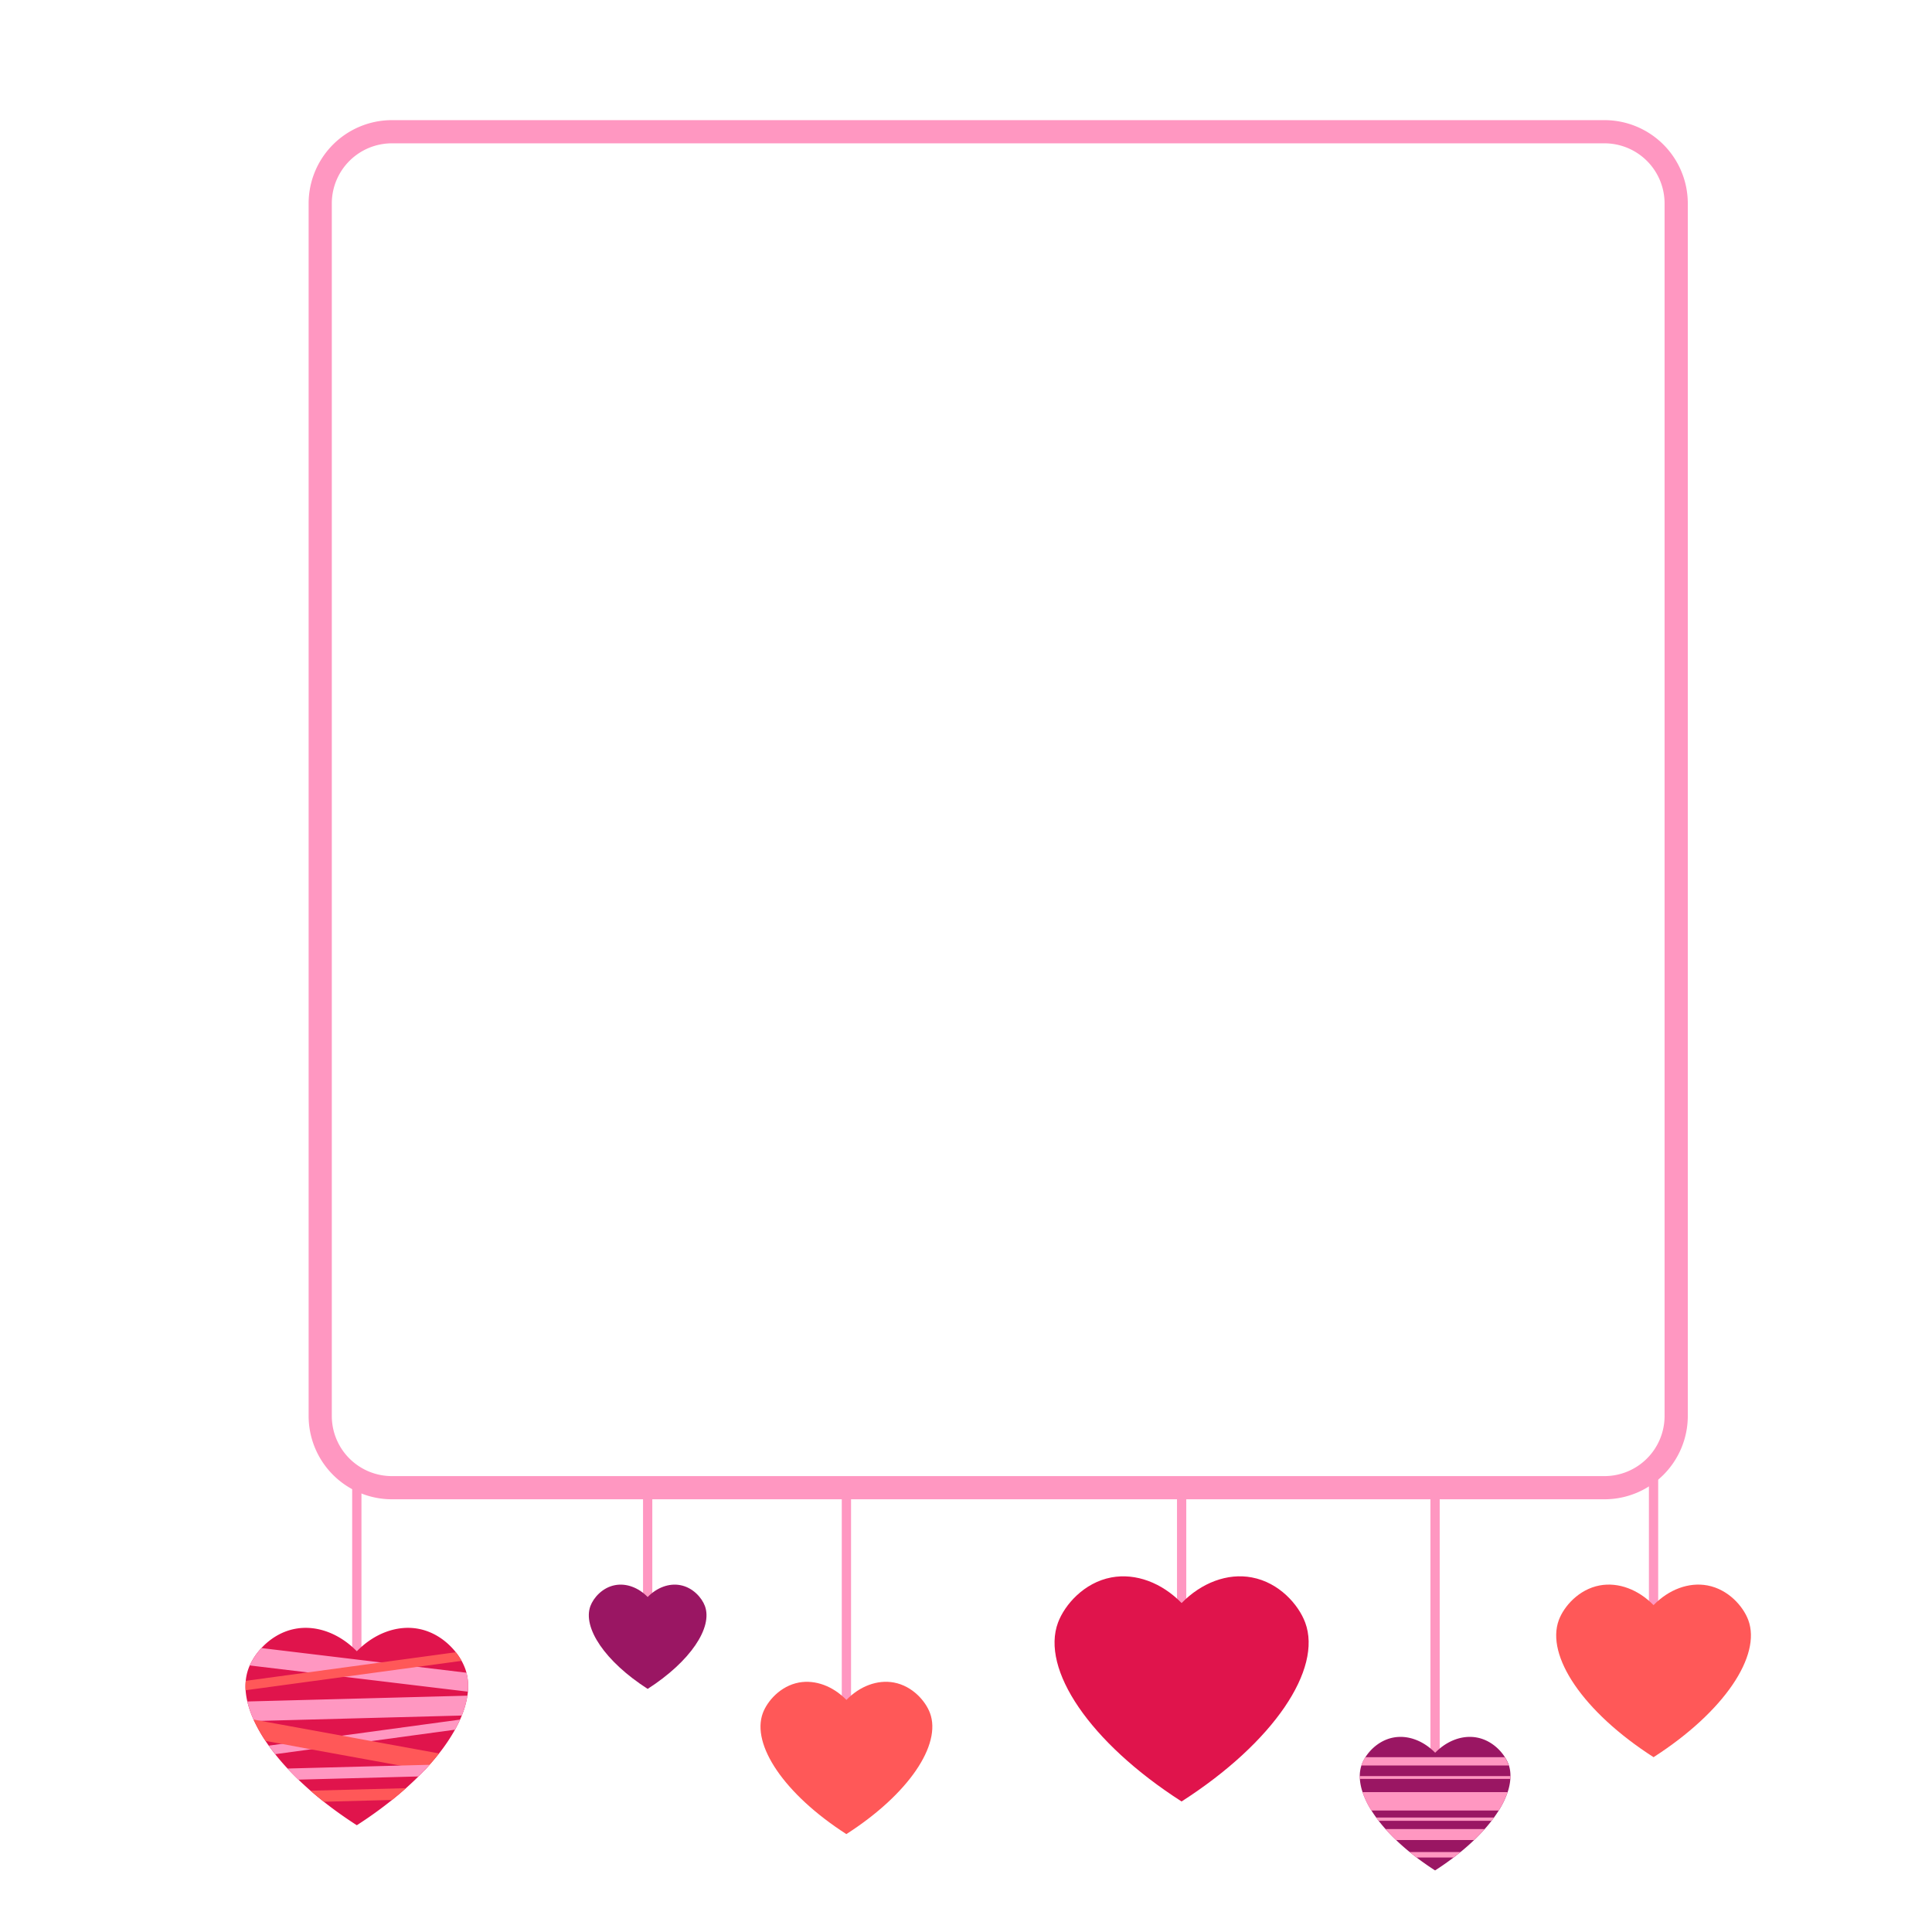 <svg fill="none" xmlns="http://www.w3.org/2000/svg" width="300" height="300" viewBox="0 0 2000 2000"><g transform="matrix(1.2 0 0 1.2 -240 -180)"><defs><style>.cls9-1{fill:#ff97c1}.cls9-2{fill:#9a1663}.cls9-3{fill:#e0144c}.cls9-4{fill:#ff5858}</style></defs><path class="cls9-1" d="M503.81 1426.4h8v165h-8zm250.91.94h8v165h-8zm171.45 0h8v204.83h-8zm289.19-.94h8v204.83h-8zm218.62 12.01h8v244.89h-8zm188.48-23.49h8v244.89h-8z"/><path class="cls9-2" d="M808.1 1535.44c-2.64-7.11-10.36-16-21.3-18-9.76-1.83-20.18 2.14-28.08 10.24-7.9-8.1-18.32-12.07-28.08-10.24-10.94 2-18.66 10.92-21.3 18-6.93 18.62 12.54 47.84 49.35 71.49h.06c36.81-23.65 56.25-52.87 49.35-71.49"/><path class="cls9-3" d="M1325.94 1549.71c-5.7-15.34-22.36-34.5-46-38.92-21.06-4-43.56 4.62-60.61 22.11-17-17.49-39.55-26.06-60.61-22.11-23.6 4.42-40.26 23.58-46 38.92-15 40.2 27.06 103.26 106.51 154.31h.14c79.52-51.02 121.53-114.11 106.57-154.31"/><path class="cls9-4" d="M1708.17 1547.53c-4.38-11.76-17.15-26.45-35.24-29.84-16.15-3-33.4 3.54-46.47 17-13.06-13.41-30.31-20-46.46-17-18.09 3.39-30.86 18.08-35.24 29.84-11.46 30.81 20.74 79.16 81.65 118.29h.11c60.91-39.13 93.11-87.48 81.65-118.29m-705.9 80.26c-3.86-10.37-15.13-23.34-31.1-26.33-14.25-2.66-29.47 3.13-41 15-11.53-11.83-26.75-17.62-41-15-16 3-27.24 16-31.1 26.33-10.11 27.2 18.31 69.85 72 104.39h.1c53.83-34.54 82.22-77.18 72.1-104.39"/><path class="cls9-3" d="M603.64 1609.34c-.1 1.14-.24 2.28-.42 3.43a76 76 0 0 1-4.83 17.13c-.47 1.17-1 2.35-1.5 3.53q-1.92 4.3-4.38 8.71a153.6 153.6 0 0 1-13.73 20.44q-3.84 4.9-8.25 9.83c-1.33 1.49-2.7 3-4.12 4.48a218 218 0 0 1-5.44 5.6q-5.1 5.07-10.75 10.11t-12 10.14a355 355 0 0 1-30.35 21.78h-.13c-10.18-6.55-19.67-13.32-28.39-20.22q-6-4.72-11.48-9.52t-10.42-9.55q-4.95-4.79-9.4-9.58-5.78-6.2-10.67-12.39-2.94-3.69-5.55-7.36c-1-1.36-1.89-2.7-2.79-4.05a129 129 0 0 1-9.76-17.21c-.2-.42-.39-.84-.56-1.25a85 85 0 0 1-5.36-15.59 62 62 0 0 1-1.48-9.68 50 50 0 0 1 .12-8.12 41.7 41.7 0 0 1 2.42-10.75c.31-.83.66-1.68 1-2.54a55.6 55.6 0 0 1 10.11-15c7.2-7.77 17.15-14.36 29.15-16.6 18.46-3.46 38.19 4.05 53.13 19.38 14.95-15.33 34.68-22.84 53.14-19.38 13.81 2.58 24.92 10.93 32.25 20.2a56 56 0 0 1 5 7.43 47.4 47.4 0 0 1 3 6.49c.46 1.23.85 2.48 1.19 3.76a46.9 46.9 0 0 1 1.25 16.35"/><path class="cls9-2" d="M1503 1682.16c0 .8 0 1.61-.08 2.43a45.5 45.5 0 0 1-2.32 11.36 74.4 74.4 0 0 1-7.66 15.86q-1.89 3-4.11 6.1c-.69.94-1.4 1.89-2.14 2.84-1.81 2.36-3.78 4.74-5.89 7.11q-4.2 4.74-9.14 9.48-5.42 5.21-11.7 10.33c-1.94 1.59-4 3.17-6 4.74-5 3.78-10.28 7.5-15.91 11.11h-.09c-5.62-3.61-10.93-7.33-15.9-11.11q-3.105-2.355-6-4.74-6.27-5.12-11.69-10.33-4.93-4.72-9.14-9.48c-2.11-2.37-4.08-4.75-5.9-7.11-.74-1-1.45-1.9-2.13-2.84q-2.24-3.08-4.12-6.1a75.4 75.4 0 0 1-7.66-15.86 45.5 45.5 0 0 1-2.32-11.36c0-.81-.08-1.62-.08-2.43a29.7 29.7 0 0 1 1.42-9.16c.11-.34.23-.69.36-1a33 33 0 0 1 3.11-6.15c4.77-7.48 13.21-14.88 24.16-16.94 12.49-2.34 25.84 2.74 36 13.12 10.11-10.38 23.46-15.46 36-13.12 11 2.06 19.39 9.46 24.17 16.94a33 33 0 0 1 3.11 6.15c.13.34.25.68.36 1a29.6 29.6 0 0 1 1.29 9.16"/><path class="cls9-1" d="M1584.16 1443.38H538.05a71.9 71.9 0 0 1-71.81-71.81V325.46a71.9 71.9 0 0 1 71.81-71.82h1046.11a71.89 71.89 0 0 1 71.84 71.82v1046.11a71.89 71.89 0 0 1-71.84 71.81M538.05 273.64a51.87 51.87 0 0 0-51.81 51.82v1046.11a51.87 51.87 0 0 0 51.81 51.81h1046.11a51.87 51.87 0 0 0 51.81-51.81V325.46a51.87 51.87 0 0 0-51.81-51.82ZM1501.57 1673h-127.18c.11-.34.23-.69.36-1a33 33 0 0 1 3.11-6.15h120.24a33 33 0 0 1 3.11 6.15c.13.31.25.65.36 1m1.43 9.16c0 .8 0 1.61-.08 2.43h-129.87c0-.81-.08-1.62-.08-2.43Zm-2.42 13.84a74.4 74.4 0 0 1-7.66 15.86H1383a75.4 75.4 0 0 1-7.66-15.86Zm-11.77 21.91c-.69.94-1.4 1.89-2.14 2.84h-97.39c-.74-1-1.45-1.9-2.13-2.84Zm-8.03 9.95q-4.2 4.74-9.14 9.48h-67.32q-4.93-4.72-9.14-9.48Zm-20.84 19.81c-1.94 1.59-4 3.17-6 4.74H1422q-3.105-2.355-6-4.74ZM602.44 1593a46.9 46.9 0 0 1 1.2 16.34l-106.57-12.82-31.65-3.8-50-6a55.6 55.6 0 0 1 10.11-15l103.07 12.4 31.65 3.8Zm-189.07 24.8 189.85-5a76 76 0 0 1-4.83 17.13l-173.62 4.6-5.48.14c-.2-.42-.39-.84-.56-1.25a85 85 0 0 1-5.36-15.62"/><path class="cls9-4" d="m598.22 1582.75-38 5.17-63.18 8.6-85.18 11.6a50 50 0 0 1 .14-8.12l53.46-7.27 63.18-8.6 64.6-8.8a56 56 0 0 1 4.98 7.42"/><path class="cls9-1" d="m495 1647.3 101.89-13.87q-1.92 4.3-4.38 8.71l-72 9.81-52 7.08-31.06 4.23q-2.94-3.69-5.55-7.36l11.12-1.52Z"/><path class="cls9-4" d="m520.49 1652 58.29 10.63q-3.84 4.9-8.25 9.83c-1.33 1.49-2.7 3-4.12 4.48l-21-3.82-77-14-25.41-4.74-13.91-2.53a129 129 0 0 1-9.76-17.21c-.2-.42-.39-.84-.56-1.25l6 1.11 70.23 12.8Z"/><path class="cls9-1" d="m545.45 1673.07 25.08-.66c-1.33 1.49-2.7 3-4.12 4.48a218 218 0 0 1-5.44 5.6l-103.51 2.74q-4.95-4.79-9.4-9.58Z"/><path class="cls9-4" d="m467.88 1694.78 82.34-2.18q-5.72 5.1-12 10.14l-58.87 1.56q-5.97-4.72-11.47-9.52"/></g></svg>